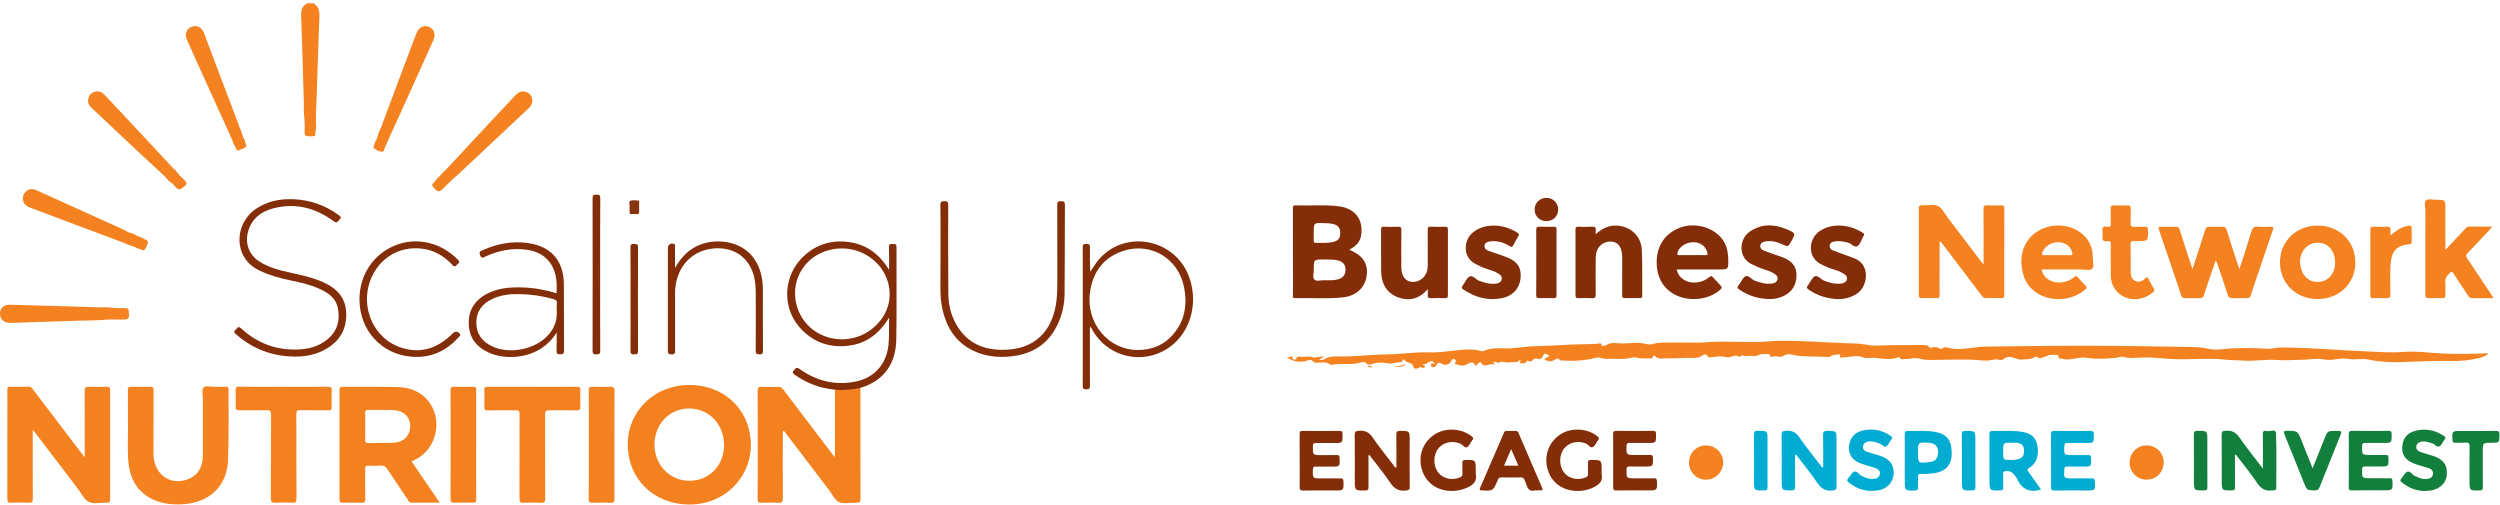 <svg width="332" height="67" viewBox="0 0 332 67" fill="none" xmlns="http://www.w3.org/2000/svg">
<g clip-path="url(#clip0)">
<path d="M330.488 46.911C330.134 47.27 329.784 47.397 329.421 47.493C328.148 47.825 326.854 47.979 325.541 47.934C324.741 47.907 323.942 47.947 323.147 47.947C320.294 47.956 317.427 48.384 314.597 47.761C313.656 47.552 312.73 47.838 311.821 47.661C310.776 47.456 309.786 47.956 308.727 47.743C307.682 47.529 306.601 47.788 305.538 47.788C304.466 47.788 303.389 47.893 302.326 47.806C300.822 47.688 299.332 48.011 297.833 47.884C297.088 47.82 296.329 47.861 295.584 47.77C293.031 47.461 290.469 47.865 287.916 47.647C287.116 47.579 286.317 47.511 285.517 47.479C284.727 47.447 283.927 47.516 283.132 47.534C282.719 47.543 282.31 47.488 281.901 47.393C281.592 47.32 281.279 47.497 280.956 47.525C279.648 47.647 278.307 47.711 277.049 47.516C275.904 47.338 274.855 48.002 273.755 47.615C273.651 47.579 273.501 47.711 273.419 47.543C273.342 47.379 273.378 47.115 273.11 47.12C272.751 47.124 272.383 47.065 272.034 47.193C271.725 47.302 271.425 47.429 271.111 47.511C270.939 47.556 270.73 47.666 270.575 47.429C270.462 47.256 270.307 47.361 270.194 47.434C269.662 47.784 269.049 47.675 268.472 47.747C268.158 47.788 267.859 47.638 267.554 47.543C267.104 47.402 266.55 47.261 266.105 47.666C265.905 47.847 265.651 47.82 265.451 47.77C265.174 47.697 264.919 47.725 264.66 47.784C263.638 48.011 262.616 47.77 261.598 47.756C260.072 47.734 258.536 47.766 257.015 47.797C256.301 47.811 255.529 47.816 254.925 47.638C254.198 47.429 253.607 47.725 252.962 47.675C252.717 47.656 252.353 47.865 252.254 47.411C252.254 47.406 252.154 47.406 252.113 47.429C251.09 47.87 250.055 47.615 249.014 47.525C248.469 47.479 247.901 47.647 247.365 47.443C246.457 47.093 245.566 47.475 244.671 47.456C244.576 47.456 244.203 47.656 244.394 47.215C244.449 47.093 244.217 47.061 244.108 47.075C243.785 47.12 243.422 47.115 243.168 47.279C242.986 47.397 242.827 47.438 242.663 47.42C241.287 47.284 239.906 47.416 238.52 47.211C238.034 47.138 237.434 46.829 236.835 47.27C236.439 47.561 235.799 47.161 235.281 47.388C235.208 47.42 235.067 47.347 235.045 47.215C235.031 47.129 235.036 47.02 234.908 47.025C234.468 47.043 233.963 46.943 233.6 47.124C233.237 47.302 232.95 47.316 232.591 47.256C232.383 47.22 232.16 47.284 231.946 47.293C231.642 47.311 231.292 47.025 231.042 47.42C230.42 46.925 229.798 47.625 229.189 47.429C228.516 47.215 227.862 47.393 227.204 47.447C227.035 47.461 226.867 47.502 226.776 47.316C226.617 46.988 226.299 47.043 226.127 47.175C225.504 47.652 224.787 47.529 224.105 47.525C223.237 47.516 222.379 47.625 221.516 47.584C220.916 47.556 220.248 47.82 219.739 47.252C219.653 47.156 219.499 47.256 219.476 47.456C219.453 47.647 219.321 47.579 219.249 47.584C218.558 47.602 217.868 47.643 217.186 47.465C216.955 47.402 216.727 47.502 216.5 47.547C215.887 47.67 215.237 47.693 214.638 47.647C213.888 47.593 213.116 47.77 212.384 47.475C212.216 47.406 212.066 47.493 211.912 47.529C210.508 47.87 209.091 47.984 207.651 47.879C207.423 47.861 207.223 47.966 207.028 47.688C206.887 47.484 206.601 47.688 206.406 47.811C206.056 48.029 205.756 48.047 205.343 47.856C204.988 47.693 205.106 47.679 205.306 47.552C205.443 47.465 205.579 47.384 205.788 47.256C205.42 47.12 205.138 46.652 204.879 47.343C204.834 47.461 204.543 47.865 204.143 47.62C204.03 47.552 203.739 47.62 203.635 47.729C203.412 47.966 203.226 48.129 202.912 47.893C202.88 47.87 202.74 47.92 202.726 47.961C202.553 48.456 202.14 48.125 201.876 48.257C201.763 48.084 202.049 47.988 201.854 47.788C201.463 48.266 200.904 48.034 200.4 48.12C199.909 48.202 199.378 47.847 198.914 48.252C198.742 47.966 198.515 48.025 198.269 48.138C198.287 48.234 198.401 48.197 198.419 48.238C198.501 48.397 198.287 48.416 198.274 48.407C197.765 48.17 197.088 48.988 196.657 48.134C196.579 47.979 196.352 48.211 196.22 48.334C196.08 48.461 195.98 48.784 195.775 48.32C195.675 48.088 195.207 48.106 194.98 48.275C194.462 48.661 193.953 48.57 193.417 48.375C193.263 48.32 193.099 48.32 193.299 48.079C193.422 47.929 193.286 47.72 193.095 47.675C192.945 47.638 192.836 47.679 192.754 47.902C192.568 48.416 191.891 48.584 191.437 48.288C191.15 48.102 190.919 48.138 190.782 48.461C190.701 48.657 190.56 48.729 190.374 48.766C190.115 48.811 190.015 48.561 190.024 48.447C190.046 48.084 190.378 48.411 190.524 48.266C190.369 47.988 190.11 47.875 189.76 48.07C189.506 48.211 189.32 48.461 188.947 48.325C188.956 48.579 189.342 48.529 189.229 48.725C189.133 48.884 188.929 48.888 188.743 48.775C188.684 48.738 188.552 48.757 188.484 48.802C188.075 49.052 187.775 49.088 187.616 48.511C187.543 48.252 187.207 48.243 186.985 48.129C186.857 48.066 186.726 48.034 186.617 47.92C186.358 47.643 186.353 47.647 186.185 48.011C186.171 48.043 186.153 48.097 186.149 48.097C185.54 48.007 184.999 48.397 184.34 48.257C183.682 48.116 182.95 48.102 182.264 48.32C181.974 48.411 181.715 48.538 181.438 48.234C181.269 48.043 180.988 48.047 180.729 48.129C179.457 48.525 178.126 48.216 176.84 48.443C176.79 48.452 176.713 48.456 176.681 48.429C176.122 47.961 175.464 48.179 174.846 48.17C174.691 48.166 174.496 48.143 174.446 48.075C174.092 47.593 173.724 47.865 173.31 47.961C172.465 48.161 171.661 47.947 170.898 47.493C171.161 47.434 171.429 47.379 171.725 47.316C171.507 47.729 171.534 47.747 172.233 47.747C172.088 47.666 172.034 47.584 172.084 47.566C172.256 47.511 172.37 47.306 172.57 47.347C173.133 47.475 173.71 47.252 174.269 47.429C174.759 47.584 175.232 47.297 175.772 47.356C175.618 47.588 175.373 47.606 175.177 47.738C175.468 47.856 175.691 47.825 175.968 47.656C176.477 47.352 177.099 47.306 177.662 47.329C179.788 47.406 181.892 47.084 184.009 47.07C185.971 47.056 187.911 46.724 189.869 46.797C191.11 46.843 192.313 46.624 193.535 46.515C194.589 46.42 195.662 46.297 196.706 46.629C196.82 46.665 196.911 46.656 197.02 46.611C197.842 46.256 198.701 46.202 199.582 46.256C200.981 46.343 202.353 46.011 203.753 45.979C206.229 45.92 208.695 45.706 211.171 45.697C211.498 45.697 211.826 45.647 212.148 45.656C212.334 45.661 212.621 45.397 212.702 45.87C212.73 46.011 213.175 45.924 213.352 45.811C213.834 45.497 214.374 45.529 214.874 45.583C215.887 45.688 216.886 45.461 217.899 45.556C218.408 45.606 218.931 45.843 219.44 45.693C220.289 45.438 221.152 45.506 222.011 45.488C223.592 45.452 225.191 45.57 226.745 45.443C229.42 45.224 232.087 45.57 234.763 45.343C236.707 45.179 238.679 45.292 240.642 45.361C242.114 45.411 243.585 45.529 245.057 45.574C245.98 45.602 246.916 45.593 247.856 45.779C248.896 45.988 250.005 45.843 251.086 45.843C252.467 45.838 253.848 45.82 255.229 45.815C255.588 45.815 255.961 45.797 256.229 46.115C256.315 46.22 256.433 46.206 256.528 46.17C256.937 46.015 257.305 46.12 257.669 46.311C257.75 46.352 257.85 46.383 257.919 46.302C258.155 46.02 258.464 46.115 258.727 46.188C260.049 46.543 261.353 46.233 262.661 46.102C262.825 46.084 262.984 46.043 263.143 46.038C267.809 45.988 272.479 45.906 277.144 45.911C281.719 45.915 286.299 46.002 290.873 46.079C291.723 46.093 292.572 46.138 293.413 46.338C294.14 46.511 294.898 46.388 295.639 46.324C297.433 46.17 299.237 46.197 301.022 46.315C301.658 46.356 302.204 46.152 302.799 46.152C306.669 46.138 310.522 46.52 314.383 46.67C315.96 46.729 317.532 46.874 319.117 46.738C320.989 46.579 322.847 46.902 324.719 46.961C326.499 47.02 328.276 47.011 330.052 46.925C330.161 46.906 330.27 46.911 330.488 46.911Z" fill="#F48220"/>
<path d="M11.248 60.736C11.248 60.385 11.248 60.19 11.248 59.995C11.248 57.303 11.262 54.617 11.239 51.925C11.235 51.462 11.376 51.343 11.821 51.361C12.62 51.398 13.42 51.384 14.22 51.366C14.519 51.361 14.624 51.443 14.624 51.757C14.615 56.626 14.615 61.499 14.624 66.368C14.624 66.691 14.506 66.791 14.21 66.75C14.174 66.745 14.138 66.75 14.101 66.75C13.32 66.741 12.425 66.968 11.794 66.654C11.162 66.345 10.794 65.5 10.322 64.882C8.45 62.427 6.578 59.972 4.707 57.517C4.625 57.408 4.534 57.303 4.348 57.08C4.348 57.403 4.348 57.59 4.348 57.781C4.348 60.581 4.339 63.377 4.357 66.177C4.361 66.609 4.279 66.791 3.798 66.764C3.039 66.723 2.271 66.727 1.508 66.764C1.072 66.786 0.968 66.641 0.972 66.218C0.986 62.054 0.981 57.894 0.981 53.73C0.981 53.057 0.99 52.384 0.977 51.712C0.972 51.462 1.04 51.357 1.313 51.361C2.149 51.375 2.985 51.38 3.821 51.357C4.139 51.348 4.261 51.552 4.411 51.752C6.565 54.585 8.718 57.417 10.876 60.254C10.958 60.376 11.053 60.485 11.248 60.736Z" fill="#F48220"/>
<path d="M114.265 51.511C114.265 56.398 114.256 61.29 114.279 66.177C114.279 66.668 114.147 66.795 113.674 66.768C112.916 66.723 112.043 66.973 111.421 66.673C110.821 66.386 110.472 65.568 110.022 64.977C108.15 62.522 106.283 60.067 104.407 57.612C104.298 57.471 104.225 57.299 104.039 57.212C103.898 57.431 103.957 57.671 103.957 57.899C103.952 60.663 103.943 63.422 103.962 66.186C103.966 66.632 103.857 66.791 103.394 66.768C102.653 66.727 101.904 66.732 101.159 66.768C100.736 66.786 100.604 66.673 100.609 66.232C100.632 63.777 100.618 61.327 100.618 58.872C100.618 56.562 100.627 54.257 100.609 51.948C100.604 51.516 100.686 51.334 101.163 51.366C101.867 51.411 102.58 51.393 103.289 51.371C103.612 51.361 103.812 51.457 104.012 51.721C106.178 54.589 108.359 57.449 110.535 60.308C110.617 60.417 110.708 60.522 110.876 60.726C110.876 57.658 110.876 54.707 110.876 51.752C110.935 51.643 111.044 51.598 111.149 51.611C112.062 51.716 112.952 51.53 113.852 51.43C113.997 51.416 114.147 51.393 114.265 51.511Z" fill="#F48120"/>
<path d="M16.991 56.458C16.991 54.912 17 53.366 16.982 51.821C16.977 51.462 17.082 51.352 17.441 51.361C18.276 51.384 19.112 51.389 19.948 51.361C20.316 51.348 20.398 51.48 20.393 51.825C20.38 54.607 20.384 57.39 20.384 60.172C20.384 60.481 20.398 60.785 20.457 61.095C20.911 63.404 23.015 64.522 25.168 63.55C26.499 62.949 26.926 61.781 26.935 60.422C26.953 57.912 26.935 55.403 26.944 52.894C26.944 52.407 26.735 51.78 27.035 51.471C27.335 51.157 27.967 51.389 28.448 51.371C28.957 51.352 29.466 51.38 29.975 51.361C30.256 51.352 30.356 51.448 30.352 51.734C30.329 54.862 30.406 57.99 30.284 61.113C30.152 64.563 27.808 66.759 24.259 66.964C22.96 67.036 21.674 66.923 20.471 66.4C18.136 65.386 17.168 63.431 17.023 61.031C16.927 59.508 17.004 57.976 17.004 56.449C17.004 56.458 17 56.458 16.991 56.458Z" fill="#F48220"/>
<path d="M70.693 51.371C72.656 51.371 74.618 51.38 76.581 51.361C76.949 51.357 77.094 51.448 77.076 51.843C77.044 52.553 77.044 53.262 77.076 53.971C77.094 54.376 76.981 54.507 76.563 54.498C75.382 54.471 74.2 54.512 73.019 54.48C72.542 54.467 72.379 54.571 72.383 55.094C72.41 58.785 72.388 62.477 72.406 66.168C72.41 66.636 72.311 66.805 71.815 66.773C71.057 66.727 70.289 66.732 69.526 66.773C69.085 66.795 68.985 66.641 68.99 66.223C69.003 62.549 68.999 58.876 68.999 55.203C68.999 54.494 68.999 54.494 68.304 54.494C67.141 54.494 65.978 54.48 64.815 54.503C64.451 54.507 64.297 54.43 64.315 54.03C64.347 53.285 64.342 52.539 64.315 51.793C64.301 51.448 64.424 51.371 64.746 51.371C66.736 51.38 68.717 51.371 70.693 51.371Z" fill="#F48120"/>
<path d="M37.675 51.371C39.619 51.371 41.559 51.389 43.504 51.357C43.972 51.348 44.081 51.493 44.058 51.934C44.022 52.639 44.031 53.353 44.053 54.057C44.062 54.394 43.958 54.494 43.626 54.489C42.391 54.471 41.155 54.503 39.924 54.471C39.469 54.457 39.347 54.58 39.351 55.039C39.37 58.744 39.351 62.454 39.374 66.159C39.379 66.627 39.283 66.795 38.783 66.764C38.061 66.714 37.33 66.723 36.607 66.759C36.13 66.782 35.967 66.673 35.971 66.15C35.999 62.481 35.971 58.808 36.003 55.139C36.008 54.557 35.831 54.453 35.308 54.471C34.145 54.507 32.982 54.462 31.824 54.494C31.378 54.507 31.274 54.357 31.292 53.939C31.324 53.23 31.319 52.521 31.292 51.812C31.279 51.457 31.387 51.352 31.746 51.352C33.718 51.38 35.694 51.371 37.675 51.371Z" fill="#F48120"/>
<path d="M63.238 59.072C63.238 61.472 63.229 63.872 63.247 66.268C63.252 66.636 63.17 66.777 62.77 66.764C61.971 66.732 61.171 66.727 60.372 66.764C59.935 66.782 59.826 66.645 59.831 66.218C59.849 63.109 59.84 60.004 59.84 56.894C59.84 55.203 59.849 53.512 59.831 51.825C59.826 51.475 59.917 51.352 60.281 51.361C61.117 51.389 61.953 51.389 62.788 51.361C63.147 51.352 63.243 51.462 63.243 51.816C63.229 54.239 63.238 56.658 63.238 59.072Z" fill="#F48120"/>
<path d="M78.194 59.085C78.194 56.685 78.203 54.289 78.185 51.889C78.18 51.498 78.262 51.343 78.689 51.361C79.452 51.398 80.215 51.402 80.974 51.361C81.46 51.334 81.615 51.466 81.61 51.98C81.587 56.394 81.596 60.813 81.596 65.227C81.596 65.554 81.574 65.882 81.601 66.209C81.637 66.623 81.515 66.791 81.065 66.768C80.288 66.732 79.502 66.736 78.725 66.768C78.298 66.786 78.171 66.664 78.175 66.227C78.203 63.845 78.194 61.463 78.194 59.085Z" fill="#F48220"/>
<path d="M39.206 47.356C36.094 47.338 33.527 46.311 31.315 44.365C31.101 44.179 30.988 44.029 31.269 43.819C31.487 43.656 31.578 43.201 32.014 43.601C34.063 45.492 36.485 46.461 39.283 46.42C40.741 46.402 42.132 46.102 43.322 45.192C44.735 44.111 45.203 42.66 44.876 40.946C44.685 39.933 44.04 39.233 43.167 38.737C41.714 37.905 40.101 37.555 38.484 37.214C37.08 36.919 35.708 36.537 34.408 35.905C30.906 34.205 31.138 29.749 33.868 27.822C35.403 26.74 37.116 26.381 38.965 26.458C41.169 26.549 43.154 27.235 44.935 28.536C45.153 28.695 45.439 28.826 45.098 29.14C44.876 29.349 44.807 29.74 44.317 29.381C41.968 27.649 39.347 26.926 36.467 27.622C34.672 28.054 33.309 29.077 32.882 31.009C32.564 32.45 33.127 33.845 34.349 34.664C35.626 35.518 37.089 35.882 38.561 36.209C40.083 36.55 41.605 36.864 43.036 37.528C44.807 38.346 45.948 39.619 45.984 41.656C46.025 43.751 45.094 45.32 43.285 46.356C41.982 47.111 40.541 47.356 39.206 47.356Z" fill="#832E09"/>
<path d="M124.9 33.373C124.9 31.318 124.914 29.263 124.886 27.213C124.882 26.772 125.041 26.731 125.413 26.717C125.822 26.703 125.922 26.822 125.922 27.231C125.913 31.177 125.904 35.118 125.94 39.064C125.954 40.455 126.281 41.806 126.963 43.033C128.448 45.697 130.87 46.602 133.75 46.438C138.02 46.197 139.942 43.347 140.319 39.764C140.405 38.932 140.414 38.096 140.414 37.26C140.41 33.914 140.419 30.572 140.401 27.226C140.396 26.813 140.51 26.717 140.91 26.717C141.305 26.717 141.423 26.803 141.418 27.222C141.396 31.15 141.414 35.073 141.377 39.001C141.368 40.296 141.109 41.565 140.596 42.765C139.369 45.642 137.116 47.084 134.063 47.347C132.564 47.475 131.083 47.343 129.679 46.765C127.126 45.72 125.754 43.715 125.164 41.096C124.964 40.205 124.891 39.305 124.886 38.392C124.896 36.718 124.896 35.046 124.9 33.373Z" fill="#832E09"/>
<path d="M244.085 39.724C242.677 39.673 241.382 39.278 240.21 38.478C239.947 38.301 239.874 38.164 240.096 37.887C240.414 37.491 240.605 36.887 241.005 36.696C241.405 36.505 241.8 37.1 242.245 37.273C242.981 37.56 243.722 37.76 244.521 37.655C244.889 37.605 245.198 37.446 245.275 37.059C245.344 36.7 245.076 36.505 244.812 36.332C244.321 36.009 243.754 35.868 243.204 35.682C242.74 35.528 242.3 35.323 241.859 35.105C239.937 34.164 240.151 31.636 241.727 30.64C242.981 29.854 244.321 29.808 245.707 30.159C246.288 30.309 246.815 30.595 247.338 30.886C247.601 31.031 247.615 31.177 247.451 31.39C247.442 31.404 247.433 31.422 247.424 31.436C247.188 31.863 247.047 32.441 246.684 32.677C246.27 32.95 245.88 32.341 245.43 32.227C244.826 32.072 244.231 31.954 243.608 32.068C243.304 32.123 243.04 32.245 242.99 32.586C242.936 32.927 243.14 33.145 243.426 33.259C244.017 33.491 244.617 33.695 245.207 33.914C245.548 34.036 245.884 34.164 246.225 34.291C248.492 35.15 248.019 38.096 246.607 38.996C245.825 39.501 244.998 39.733 244.085 39.724Z" fill="#832E09"/>
<path d="M238.388 60.417C238.388 61.795 238.37 63.172 238.397 64.545C238.406 64.991 238.297 65.141 237.829 65.127C236.617 65.1 236.612 65.123 236.612 63.9C236.612 61.845 236.626 59.79 236.603 57.735C236.598 57.317 236.739 57.253 237.125 57.212C237.957 57.117 238.488 57.399 238.97 58.099C239.833 59.353 240.801 60.54 241.732 61.749C241.827 61.872 241.873 62.045 242.114 62.095C242.114 60.667 242.136 59.258 242.1 57.849C242.086 57.344 242.236 57.203 242.731 57.217C243.881 57.249 243.885 57.226 243.885 58.349C243.885 60.44 243.876 62.531 243.894 64.622C243.899 64.991 243.803 65.082 243.422 65.132C242.468 65.254 241.864 64.913 241.323 64.104C240.455 62.809 239.456 61.608 238.511 60.367C238.47 60.39 238.429 60.404 238.388 60.417Z" fill="#01ACD3"/>
<path d="M89.642 35.578C90.455 34.15 91.509 33.041 93.049 32.463C95.353 31.6 98.946 31.991 100.5 34.923C101.09 36.037 101.313 37.241 101.313 38.496C101.313 41.187 101.304 43.879 101.322 46.57C101.322 46.943 101.245 47.07 100.85 47.061C100.482 47.052 100.354 46.974 100.359 46.579C100.377 44.051 100.373 41.524 100.363 38.996C100.363 38.178 100.313 37.364 100.091 36.569C99.305 33.795 97.006 32.727 94.594 33.014C91.6 33.373 89.66 35.759 89.647 38.937C89.638 41.465 89.638 43.992 89.651 46.52C89.651 46.874 89.638 47.07 89.174 47.066C88.724 47.061 88.688 46.884 88.688 46.515C88.697 41.987 88.692 37.46 88.692 32.936C88.692 32.477 89.156 32.195 89.542 32.418C89.706 32.513 89.633 32.677 89.638 32.813C89.647 33.732 89.642 34.655 89.642 35.578Z" fill="#832E09"/>
<path d="M296.802 60.417C296.802 61.831 296.793 63.245 296.811 64.663C296.816 65.009 296.734 65.127 296.366 65.127C295.044 65.127 295.044 65.141 295.044 63.804C295.044 61.767 295.053 59.731 295.035 57.694C295.03 57.308 295.153 57.249 295.516 57.208C296.361 57.117 296.911 57.39 297.406 58.108C298.351 59.476 299.405 60.772 300.514 62.231C300.514 61.836 300.514 61.595 300.514 61.354C300.514 60.117 300.536 58.881 300.5 57.644C300.486 57.158 300.786 57.162 301.05 57.244C301.463 57.371 302.231 56.83 302.258 57.608C302.34 59.985 302.285 62.368 302.29 64.75C302.29 65.036 302.19 65.15 301.908 65.118C301.872 65.113 301.836 65.113 301.799 65.118C300.877 65.286 300.277 64.918 299.75 64.136C298.873 62.831 297.865 61.617 296.911 60.363C296.875 60.381 296.838 60.399 296.802 60.417Z" fill="#127F3C"/>
<path d="M47.738 39.733C47.738 36.519 49.582 33.75 52.499 32.577C55.352 31.431 58.6 32.204 60.831 34.514C61.167 34.859 60.858 34.955 60.708 35.132C60.526 35.346 60.39 35.518 60.09 35.196C59.05 34.086 57.805 33.286 56.274 33.054C52.808 32.523 49.787 34.586 48.932 38.032C48.106 41.378 49.864 44.92 53.008 46.074C55.77 47.093 58.127 46.288 60.14 44.256C60.458 43.938 60.894 44.006 61.099 44.41C61.189 44.583 61.039 44.638 60.967 44.72C59.286 46.62 57.192 47.584 54.648 47.37C50.627 47.052 47.738 43.829 47.738 39.733Z" fill="#832E09"/>
<path d="M272.379 61.204C272.379 60.04 272.388 58.876 272.374 57.717C272.37 57.394 272.415 57.221 272.81 57.226C274.428 57.249 276.04 57.244 277.658 57.23C277.971 57.226 278.048 57.34 278.058 57.64C278.085 58.831 278.098 58.831 276.926 58.831C276.127 58.831 275.327 58.84 274.528 58.826C274.241 58.822 274.16 58.926 274.146 59.203C274.078 60.435 274.073 60.435 275.305 60.435C275.977 60.435 276.649 60.445 277.322 60.431C277.603 60.426 277.69 60.522 277.699 60.804C277.74 61.963 277.753 61.963 276.586 61.963C275.895 61.963 275.205 61.972 274.514 61.958C274.269 61.954 274.169 62.017 274.151 62.29C274.06 63.527 274.051 63.527 275.3 63.527C276.136 63.527 276.972 63.536 277.808 63.522C278.076 63.518 278.185 63.59 278.203 63.886C278.276 65.132 278.285 65.132 277.058 65.132C275.659 65.132 274.26 65.118 272.865 65.141C272.479 65.145 272.374 65.027 272.383 64.65C272.392 63.49 272.379 62.349 272.379 61.204Z" fill="#01ACD3"/>
<path d="M214.229 61.154C214.229 60.008 214.242 58.862 214.22 57.717C214.211 57.353 214.283 57.212 214.688 57.217C216.287 57.24 217.886 57.24 219.485 57.217C219.862 57.212 219.926 57.344 219.926 57.681C219.921 58.822 219.935 58.822 218.813 58.822C218.013 58.822 217.213 58.831 216.414 58.817C216.119 58.812 216.01 58.885 216 59.208C215.973 60.422 215.96 60.422 217.163 60.422C217.818 60.422 218.472 60.431 219.126 60.417C219.399 60.408 219.499 60.476 219.508 60.776C219.544 61.954 219.553 61.954 218.363 61.954C217.709 61.954 217.054 61.968 216.4 61.949C216.087 61.94 216.01 62.045 216.005 62.354C215.987 63.522 215.973 63.522 217.159 63.522C217.995 63.522 218.831 63.536 219.667 63.518C219.953 63.513 220.03 63.604 220.039 63.886C220.075 65.123 220.089 65.123 218.853 65.123C217.454 65.123 216.055 65.113 214.656 65.132C214.32 65.136 214.22 65.041 214.229 64.704C214.242 63.518 214.229 62.336 214.229 61.154Z" fill="#832E09"/>
<path d="M172.597 61.167C172.597 59.985 172.606 58.803 172.592 57.626C172.588 57.326 172.665 57.221 172.983 57.226C174.618 57.24 176.249 57.244 177.885 57.226C178.248 57.221 178.294 57.362 178.294 57.671C178.298 58.835 178.312 58.835 177.144 58.835C176.363 58.835 175.582 58.844 174.8 58.831C174.491 58.826 174.35 58.876 174.35 59.24C174.337 60.44 174.319 60.44 175.532 60.44C176.204 60.44 176.876 60.449 177.549 60.435C177.808 60.431 177.88 60.517 177.894 60.776C177.953 61.968 177.962 61.968 176.758 61.968C176.086 61.968 175.413 61.977 174.741 61.963C174.473 61.958 174.364 62.022 174.355 62.322C174.31 63.531 174.3 63.531 175.518 63.531C176.354 63.531 177.19 63.54 178.026 63.527C178.303 63.522 178.394 63.599 178.407 63.891C178.457 65.136 178.466 65.136 177.222 65.136C175.84 65.136 174.459 65.123 173.083 65.145C172.71 65.15 172.583 65.068 172.592 64.672C172.615 63.49 172.597 62.331 172.597 61.167Z" fill="#832E09"/>
<path d="M311.921 61.154C311.921 60.008 311.935 58.862 311.912 57.717C311.907 57.353 311.975 57.212 312.38 57.217C313.979 57.24 315.578 57.24 317.173 57.217C317.55 57.212 317.613 57.344 317.613 57.681C317.609 58.822 317.622 58.822 316.5 58.822C315.701 58.822 314.901 58.831 314.102 58.817C313.802 58.812 313.697 58.89 313.688 59.208C313.656 60.422 313.647 60.422 314.851 60.422C315.487 60.422 316.123 60.44 316.759 60.417C317.082 60.404 317.195 60.481 317.195 60.831C317.195 61.949 317.213 61.949 316.1 61.949C315.428 61.949 314.756 61.963 314.083 61.945C313.765 61.936 313.693 62.045 313.688 62.349C313.67 63.513 313.656 63.513 314.842 63.513C315.678 63.513 316.514 63.527 317.35 63.509C317.64 63.504 317.709 63.595 317.718 63.877C317.759 65.113 317.768 65.113 316.532 65.113C315.133 65.113 313.734 65.104 312.334 65.123C311.998 65.127 311.903 65.027 311.907 64.695C311.935 63.518 311.921 62.336 311.921 61.154Z" fill="#127F3C"/>
<path d="M248.574 65.195C247.415 65.204 246.416 64.791 245.521 64.077C245.294 63.9 245.216 63.763 245.443 63.522C245.716 63.231 245.898 62.777 246.225 62.636C246.602 62.477 246.843 63.013 247.193 63.177C247.67 63.404 248.137 63.631 248.687 63.613C249.141 63.599 249.546 63.468 249.641 62.977C249.737 62.481 249.364 62.258 248.969 62.127C248.319 61.904 247.638 61.758 247.002 61.504C245.748 60.999 245.253 59.904 245.684 58.626C246.039 57.576 246.92 57.194 247.919 57.076C249.014 56.949 250.041 57.212 250.981 57.808C251.249 57.976 251.404 58.117 251.131 58.426C250.895 58.699 250.763 59.126 250.477 59.276C250.182 59.431 249.909 58.999 249.591 58.89C249.091 58.717 248.601 58.54 248.06 58.649C247.706 58.722 247.451 58.922 247.411 59.285C247.365 59.672 247.615 59.895 247.951 60.004C248.537 60.194 249.132 60.345 249.714 60.545C250.913 60.954 251.436 61.608 251.477 62.686C251.522 63.95 250.645 64.954 249.337 65.132C249.078 65.172 248.823 65.177 248.574 65.195Z" fill="#00ABD3"/>
<path d="M322.047 65.204C320.866 65.213 319.857 64.777 318.949 64.05C318.735 63.881 318.699 63.754 318.899 63.54C319.172 63.249 319.353 62.799 319.676 62.649C320.057 62.477 320.298 62.999 320.63 63.168C321.175 63.44 321.711 63.686 322.338 63.604C322.724 63.554 323.042 63.386 323.097 62.954C323.147 62.545 322.91 62.299 322.551 62.181C321.884 61.958 321.193 61.795 320.534 61.54C319.244 61.036 318.767 60.035 319.126 58.708C319.349 57.885 319.957 57.435 320.721 57.221C322.093 56.84 323.374 57.117 324.555 57.894C324.755 58.026 324.841 58.126 324.655 58.353C324.414 58.644 324.278 59.081 323.978 59.258C323.628 59.467 323.356 58.972 323.006 58.876C322.483 58.731 321.975 58.517 321.42 58.69C321.116 58.785 320.916 58.972 320.884 59.299C320.848 59.64 321.039 59.858 321.325 59.972C321.675 60.113 322.043 60.213 322.406 60.331C322.733 60.435 323.069 60.513 323.387 60.64C324.637 61.149 325.082 61.917 324.914 63.245C324.796 64.191 323.919 64.982 322.801 65.141C322.556 65.172 322.302 65.182 322.047 65.204Z" fill="#127F3C"/>
<path d="M307.114 62.19C307.669 60.808 308.177 59.535 308.686 58.262C309.1 57.226 309.1 57.226 310.208 57.226C311.039 57.226 311.044 57.226 310.726 58.012C309.836 60.226 308.936 62.44 308.055 64.663C307.923 64.995 307.778 65.136 307.396 65.127C306.365 65.1 306.365 65.123 305.983 64.168C305.12 62.017 304.266 59.863 303.389 57.721C303.23 57.331 303.235 57.208 303.712 57.212C305.12 57.226 305.12 57.208 305.647 58.522C306.11 59.703 306.587 60.881 307.114 62.19Z" fill="#127F3C"/>
<path d="M79.702 36.405C79.702 39.787 79.693 43.165 79.711 46.547C79.711 46.952 79.616 47.065 79.207 47.061C78.812 47.056 78.689 46.974 78.694 46.556C78.707 39.814 78.712 33.073 78.694 26.326C78.694 25.863 78.88 25.863 79.23 25.849C79.602 25.835 79.716 25.926 79.716 26.322C79.693 29.681 79.702 33.041 79.702 36.405Z" fill="#822E09"/>
<path d="M329.711 62.027C329.711 62.936 329.702 63.845 329.716 64.754C329.72 65.036 329.634 65.118 329.348 65.127C327.949 65.172 327.949 65.182 327.949 63.772C327.949 62.263 327.939 60.754 327.958 59.244C327.962 58.894 327.876 58.763 327.508 58.785C327.017 58.817 326.527 58.781 326.036 58.799C325.772 58.808 325.704 58.708 325.691 58.453C325.623 57.235 325.613 57.235 326.804 57.235C328.348 57.235 329.893 57.249 331.438 57.226C331.815 57.221 331.928 57.321 331.924 57.708C331.91 58.799 331.928 58.799 330.852 58.799C329.711 58.799 329.711 58.799 329.711 59.963C329.711 60.645 329.711 61.336 329.711 62.027Z" fill="#127F3C"/>
<path d="M226.558 63.7C225.291 63.695 224.287 62.677 224.296 61.404C224.305 60.135 225.323 59.135 226.599 59.149C227.835 59.163 228.834 60.172 228.843 61.413C228.843 62.672 227.812 63.704 226.558 63.7Z" fill="#F48220"/>
<path d="M282.81 61.417C282.814 60.145 283.823 59.14 285.095 59.149C286.367 59.158 287.357 60.176 287.339 61.458C287.321 62.713 286.335 63.69 285.081 63.7C283.818 63.709 282.81 62.695 282.81 61.417Z" fill="#F48220"/>
<path d="M234.727 61.19C234.727 62.354 234.717 63.518 234.731 64.677C234.736 64.991 234.672 65.123 234.318 65.127C232.932 65.154 232.937 65.168 232.937 63.791C232.937 61.79 232.95 59.794 232.928 57.794C232.923 57.362 233.009 57.19 233.486 57.199C234.727 57.226 234.727 57.203 234.727 58.458C234.727 59.376 234.727 60.281 234.727 61.19Z" fill="#03ACD4"/>
<path d="M293.136 61.154C293.136 62.336 293.127 63.518 293.14 64.695C293.145 65.027 293.045 65.123 292.709 65.127C291.35 65.141 291.35 65.154 291.35 63.781C291.35 61.763 291.364 59.749 291.341 57.73C291.337 57.317 291.45 57.212 291.855 57.212C293.136 57.221 293.136 57.208 293.136 58.481C293.136 59.372 293.136 60.263 293.136 61.154Z" fill="#147F3D"/>
<path d="M83.736 39.719C83.736 37.432 83.745 35.146 83.727 32.859C83.722 32.459 83.854 32.382 84.218 32.395C84.54 32.409 84.731 32.395 84.731 32.836C84.713 37.428 84.713 42.024 84.731 46.615C84.731 47.065 84.531 47.038 84.213 47.056C83.841 47.075 83.727 46.974 83.727 46.584C83.745 44.292 83.736 42.006 83.736 39.719Z" fill="#822E09"/>
<path d="M83.609 27.467C83.609 27.449 83.604 27.431 83.609 27.413C83.654 27.154 83.459 26.767 83.709 26.663C84.004 26.54 84.386 26.622 84.727 26.631C84.913 26.635 84.881 26.799 84.881 26.917C84.885 27.19 84.885 27.458 84.881 27.731C84.872 28.513 84.972 28.431 84.186 28.422C83.486 28.417 83.623 28.563 83.609 27.467Z" fill="#86330F"/>
<path d="M42.422 2.087C42.45 1.368 42.254 0.823 41.65 0.436C41.359 0.436 41.069 0.436 40.778 0.436C40.178 0.795 39.96 1.309 39.987 2.018C40.133 5.964 40.242 9.906 40.36 13.852C40.292 14.761 40.437 15.661 40.469 16.566C40.464 16.925 40.469 17.289 40.455 17.648C40.446 17.884 40.541 18.057 40.769 18.075C41.091 18.102 41.437 18.143 41.732 18.057C41.995 17.98 41.818 17.634 41.895 17.425C42.023 17.075 41.977 16.711 41.959 16.352C41.963 15.988 41.963 15.629 41.968 15.266C42.118 10.879 42.254 6.478 42.422 2.087Z" fill="#F48220"/>
<path d="M70.63 12.988C70.493 12.506 70.13 12.233 69.644 12.156C69.103 12.07 68.717 12.356 68.367 12.733C67.095 14.102 65.81 15.466 64.533 16.829C62.748 18.739 60.967 20.653 59.186 22.567C58.845 22.812 58.604 23.153 58.336 23.462C57.959 23.699 57.782 24.121 57.455 24.403C57.332 24.512 57.396 24.617 57.478 24.73C58.096 25.594 58.282 25.617 59.031 24.881C59.136 24.78 59.227 24.667 59.322 24.562C59.636 24.262 59.954 23.958 60.267 23.658C60.472 23.48 60.681 23.312 60.88 23.13C62.761 21.366 64.642 19.603 66.523 17.834C67.754 16.679 68.981 15.516 70.216 14.366C70.63 13.979 70.784 13.52 70.63 12.988Z" fill="#F48220"/>
<path d="M57.537 5.382C57.887 4.605 57.691 3.919 57.051 3.605C56.347 3.259 55.624 3.573 55.311 4.387C54.547 6.383 53.793 8.387 53.044 10.388C52.217 12.592 51.395 14.802 50.572 17.007C50.309 17.452 50.2 17.957 50.041 18.443C49.846 18.712 49.777 19.03 49.664 19.33C49.614 19.466 49.564 19.63 49.709 19.725C50.027 19.934 50.373 20.153 50.75 20.148C51.045 20.143 51.009 19.757 51.127 19.548C51.254 19.33 51.34 19.089 51.44 18.861C51.617 18.462 51.799 18.066 51.976 17.666C52.694 16.084 53.416 14.502 54.134 12.92C55.274 10.406 56.406 7.892 57.537 5.382Z" fill="#F48220"/>
<path d="M16.287 40.915C16.055 40.91 15.819 40.919 15.587 40.919C14.896 40.896 14.215 40.746 13.52 40.824C12.052 40.778 10.581 40.728 9.113 40.687C6.501 40.61 3.889 40.533 1.276 40.469C0.504 40.446 0.004 40.933 -9.10762e-05 41.637C-0.005 42.378 0.491 42.865 1.281 42.879C1.445 42.883 1.608 42.874 1.772 42.869C4.62 42.779 7.469 42.697 10.312 42.592C11.634 42.547 12.961 42.578 14.283 42.438C14.715 42.433 15.146 42.428 15.582 42.428C15.905 42.433 16.227 42.447 16.55 42.433C16.945 42.419 17.15 42.26 17.131 41.797C17.095 40.933 17.127 40.928 16.287 40.915Z" fill="#F48220"/>
<path d="M32.278 18.221C32.128 17.734 31.996 17.239 31.742 16.788C31.728 16.716 31.719 16.643 31.696 16.575C30.161 12.511 28.625 8.442 27.085 4.378C26.79 3.605 26.131 3.291 25.45 3.559C24.746 3.837 24.496 4.537 24.841 5.319C25.286 6.333 25.741 7.337 26.195 8.342C27.571 11.379 28.948 14.411 30.324 17.443C30.502 17.843 30.683 18.243 30.86 18.648C30.951 19.08 31.219 19.43 31.392 19.825C31.46 19.984 31.555 20.044 31.728 19.962C31.974 19.843 32.223 19.748 32.473 19.639C32.646 19.566 32.759 19.416 32.687 19.253C32.537 18.921 32.55 18.512 32.278 18.221Z" fill="#F48220"/>
<path d="M23.91 23.344C23.569 23.053 23.405 22.603 23.01 22.358C21.738 20.989 20.466 19.621 19.194 18.257C17.495 16.439 15.791 14.629 14.097 12.811C13.743 12.433 13.375 12.07 12.802 12.143C12.321 12.202 11.953 12.456 11.78 12.929C11.585 13.465 11.726 13.92 12.139 14.306C14.029 16.084 15.919 17.861 17.813 19.639C19.176 20.916 20.548 22.185 21.911 23.458C22.211 23.79 22.474 24.158 22.892 24.358C23.728 25.326 23.728 25.326 24.387 24.831C24.873 24.462 24.882 24.317 24.45 23.867C24.278 23.689 24.091 23.521 23.91 23.344Z" fill="#F48220"/>
<path d="M18.858 31.581C18.744 31.527 18.626 31.486 18.513 31.441C18.026 31.304 17.645 30.904 17.113 30.886C16.832 30.731 16.555 30.563 16.264 30.431C14.233 29.509 12.202 28.59 10.167 27.672C8.382 26.867 6.601 26.062 4.816 25.253C4.302 25.021 3.821 25.067 3.412 25.467C3.035 25.831 2.953 26.281 3.112 26.772C3.262 27.231 3.639 27.436 4.061 27.595C6.015 28.326 7.964 29.067 9.913 29.799C12.134 30.631 14.356 31.459 16.577 32.291C17.009 32.572 17.531 32.632 17.99 32.836C18.249 33.041 18.585 33.063 18.872 33.191C19.117 33.3 19.226 33.2 19.33 32.991C19.817 32.05 19.821 32.05 18.858 31.581Z" fill="#F48220"/>
<path d="M186.775 48.229C186.339 48.838 185.703 48.725 185.099 48.72C185.662 48.588 186.271 48.611 186.775 48.229Z" fill="#F48220"/>
<path d="M181.601 48.579C181.942 48.52 182.128 48.607 182.283 48.793C182.078 48.757 181.846 48.825 181.601 48.579Z" fill="#F48220"/>
<path d="M99.441 56.935C98.523 53.425 95.407 51.125 91.577 51.125C86.094 51.125 82.319 55.853 83.618 61.095C84.49 64.604 87.575 66.936 91.418 67C96.924 67.086 100.818 62.204 99.441 56.935ZM91.573 63.845C88.947 63.845 86.934 61.772 86.916 59.044C86.898 56.353 88.92 54.244 91.509 54.244C94.153 54.244 96.152 56.349 96.152 59.117C96.148 61.818 94.185 63.845 91.573 63.845Z" fill="#F48120"/>
<path d="M54.652 61.267C54.816 61.195 54.929 61.14 55.043 61.09C58.05 59.703 58.927 55.544 56.719 53.066C55.688 51.912 54.311 51.443 52.821 51.407C50.386 51.343 47.951 51.384 45.516 51.371C45.18 51.366 45.084 51.475 45.084 51.802C45.094 56.639 45.094 61.477 45.084 66.314C45.084 66.691 45.216 66.773 45.557 66.764C46.356 66.745 47.156 66.736 47.956 66.768C48.374 66.782 48.519 66.682 48.51 66.232C48.478 64.904 48.505 63.577 48.492 62.249C48.487 61.949 48.569 61.831 48.887 61.84C49.45 61.863 50.014 61.881 50.577 61.836C51.004 61.804 51.231 61.977 51.454 62.313C52.349 63.681 53.262 65.036 54.175 66.391C54.279 66.55 54.348 66.754 54.607 66.754C55.833 66.75 57.06 66.754 58.395 66.754C57.11 64.872 55.888 63.081 54.652 61.267ZM54.425 57.085C54.248 58.053 53.444 58.744 52.321 58.794C51.163 58.844 50 58.812 48.842 58.831C48.578 58.835 48.496 58.74 48.501 58.485C48.514 57.849 48.505 57.217 48.505 56.58C48.505 55.98 48.514 55.385 48.501 54.785C48.496 54.526 48.587 54.439 48.842 54.444C49.964 54.457 51.09 54.412 52.212 54.462C53.816 54.535 54.693 55.612 54.425 57.085Z" fill="#F48120"/>
<path d="M119.058 32.795C119.058 32.345 118.822 32.409 118.549 32.4C118.263 32.395 118.036 32.363 118.054 32.8C118.09 33.755 118.067 34.714 118.067 35.828C116.8 33.773 115.133 32.509 112.861 32.163C110.599 31.818 108.564 32.377 106.851 33.904C104.03 36.423 103.748 40.724 106.206 43.492C107.859 45.361 109.963 46.165 112.439 45.938C114.919 45.711 116.727 44.392 118.077 42.165C118.036 43.52 118.117 44.702 117.981 45.879C117.709 48.266 116.214 50.066 113.888 50.611C111.071 51.271 108.486 50.639 106.156 48.984C105.706 48.666 105.642 48.961 105.429 49.188C105.129 49.507 105.343 49.629 105.583 49.798C107.178 50.911 108.941 51.571 110.876 51.748C112.021 51.871 113.147 51.73 114.265 51.507C117.609 50.511 118.976 48.034 119.026 45.115C119.099 41.01 119.035 36.905 119.058 32.795ZM118.095 39.824C117.777 42.292 115.573 44.533 112.938 44.956C112.543 45.02 112.152 45.083 111.812 45.061C108.536 45.056 105.924 42.701 105.611 39.533C105.306 36.45 107.378 33.695 110.558 33.109C114.819 32.322 118.622 35.732 118.095 39.824Z" fill="#832E09"/>
<path d="M179.23 33.195C179.234 33.104 179.307 33.086 179.37 33.054C180.147 32.636 180.674 32.036 180.783 31.122C181.033 29.104 179.916 27.672 177.817 27.399C175.886 27.149 173.937 27.335 171.997 27.276C171.684 27.267 171.702 27.44 171.702 27.649C171.706 28.795 171.702 29.936 171.702 31.081C171.702 33.75 171.697 36.423 171.706 39.092C171.706 39.292 171.566 39.601 171.988 39.592C174.128 39.542 176.272 39.724 178.407 39.483C180.188 39.282 181.36 38.096 181.515 36.446C181.66 34.932 180.906 33.864 179.23 33.195ZM174.469 30.836C174.469 29.608 174.469 29.599 175.677 29.627C176.181 29.636 176.695 29.64 177.185 29.79C177.739 29.959 177.976 30.299 177.985 30.936C177.994 31.568 177.762 31.918 177.203 32.086C176.39 32.332 175.55 32.227 174.718 32.25C174.487 32.254 174.459 32.118 174.464 31.931C174.473 31.604 174.464 31.277 174.464 30.95C174.469 30.909 174.469 30.872 174.469 30.836ZM177.744 37.078C177.144 37.255 176.526 37.223 175.809 37.223C175.445 37.173 174.85 37.432 174.55 37.123C174.278 36.846 174.478 36.259 174.473 35.809C174.464 34.459 174.469 34.459 175.809 34.459C176.445 34.459 177.081 34.432 177.703 34.591C178.353 34.759 178.657 35.132 178.684 35.787C178.703 36.441 178.38 36.891 177.744 37.078Z" fill="#832E09"/>
<path d="M228.457 31.445C227.117 30.031 224.864 29.545 223.033 30.263C221.107 31.022 220.035 32.609 220.007 34.741C219.98 36.891 220.957 38.501 222.756 39.287C224.623 40.101 227.122 39.724 228.48 38.437C228.666 38.264 228.698 38.141 228.521 37.95C228.157 37.569 227.798 37.187 227.449 36.791C227.285 36.605 227.167 36.637 227.003 36.787C226.558 37.187 226.027 37.396 225.441 37.491C224.11 37.7 222.897 36.969 222.669 35.787C224.505 35.787 226.336 35.787 228.166 35.787C229.548 35.787 229.548 35.787 229.511 34.395C229.479 33.295 229.243 32.273 228.457 31.445ZM226.404 33.886C225.859 33.859 225.313 33.882 224.768 33.882C224.205 33.882 223.642 33.873 223.078 33.886C222.783 33.895 222.683 33.809 222.778 33.509C223.01 32.773 223.914 32.172 224.836 32.168C225.777 32.163 226.445 32.632 226.713 33.441C226.817 33.768 226.79 33.904 226.404 33.886Z" fill="#832E09"/>
<path d="M191.868 30.109C191.25 30.127 190.632 30.136 190.019 30.104C189.678 30.09 189.592 30.19 189.597 30.527C189.615 32.072 189.601 33.614 189.606 35.159C189.606 35.546 189.565 35.919 189.406 36.278C189.056 37.078 188.22 37.546 187.375 37.414C186.648 37.3 186.198 36.723 186.112 35.796C186.089 35.559 186.094 35.323 186.094 35.087C186.094 33.577 186.08 32.072 186.103 30.563C186.108 30.209 186.012 30.09 185.653 30.109C185.035 30.136 184.418 30.131 183.804 30.109C183.5 30.099 183.4 30.186 183.404 30.5C183.418 32.354 183.391 34.205 183.418 36.059C183.441 37.755 184.245 38.955 185.64 39.478C187.134 40.042 188.438 39.714 189.61 38.41C189.61 38.701 189.628 38.905 189.606 39.105C189.56 39.469 189.665 39.623 190.069 39.601C190.664 39.564 191.268 39.578 191.863 39.596C192.154 39.605 192.286 39.537 192.281 39.21C192.272 36.305 192.268 33.395 192.281 30.49C192.281 30.154 192.154 30.099 191.868 30.109Z" fill="#832E09"/>
<path d="M218.036 33.186C217.949 31.363 216.541 30.063 214.742 29.959C213.67 29.895 212.77 30.327 211.903 31.109C211.903 30.868 211.889 30.759 211.907 30.659C211.989 30.195 211.794 30.072 211.348 30.104C210.771 30.145 210.185 30.127 209.604 30.109C209.331 30.099 209.227 30.159 209.227 30.463C209.24 33.391 209.236 36.314 209.227 39.242C209.227 39.551 209.345 39.601 209.613 39.596C210.213 39.583 210.812 39.56 211.412 39.601C211.844 39.628 211.921 39.455 211.912 39.069C211.894 37.596 211.898 36.123 211.907 34.655C211.907 34.327 211.912 34 211.966 33.677C212.125 32.723 212.92 32.072 213.879 32.082C214.76 32.091 215.237 32.582 215.396 33.668C215.423 33.864 215.428 34.064 215.428 34.264C215.433 35.9 215.437 37.537 215.423 39.169C215.419 39.501 215.51 39.61 215.85 39.596C216.487 39.569 217.123 39.583 217.759 39.592C217.981 39.596 218.09 39.542 218.086 39.292C218.067 37.255 218.131 35.218 218.036 33.186Z" fill="#832E09"/>
<path d="M236.735 34.168C236.398 34.036 236.049 33.936 235.708 33.814C235.231 33.645 234.754 33.477 234.281 33.295C233.982 33.177 233.723 32.982 233.773 32.613C233.823 32.213 234.145 32.113 234.481 32.059C235.245 31.941 235.958 32.095 236.644 32.422C237.452 32.809 237.452 32.809 237.889 32.032C238.47 30.991 238.479 30.963 237.366 30.486C235.653 29.749 233.954 29.659 232.346 30.772C230.97 31.727 230.779 34.132 232.555 35.046C233.137 35.346 233.727 35.605 234.354 35.8C234.786 35.932 235.217 36.078 235.599 36.328C235.885 36.514 236.149 36.728 236.049 37.114C235.958 37.478 235.653 37.61 235.308 37.655C234.509 37.76 233.773 37.55 233.032 37.269C232.591 37.1 232.196 36.5 231.806 36.687C231.406 36.878 231.219 37.487 230.892 37.873C230.633 38.182 230.77 38.319 231.029 38.492C232.192 39.269 233.468 39.664 234.858 39.714C235.485 39.733 236.09 39.633 236.671 39.396C237.902 38.887 238.556 37.91 238.579 36.623C238.611 35.305 237.857 34.605 236.735 34.168Z" fill="#832E09"/>
<path d="M199.814 34.054C199.114 33.809 198.41 33.577 197.715 33.323C197.402 33.204 197.097 33.018 197.147 32.623C197.202 32.204 197.542 32.104 197.906 32.054C198.851 31.931 199.705 32.191 200.491 32.686C200.736 32.841 200.841 32.832 200.968 32.568C201.168 32.163 201.386 31.763 201.627 31.381C201.767 31.154 201.731 31.036 201.517 30.904C200.486 30.277 199.387 29.904 198.169 29.963C197.202 29.999 196.32 30.268 195.562 30.9C194.394 31.868 194.172 34.123 195.925 35.041C196.407 35.296 196.893 35.523 197.411 35.696C197.942 35.873 198.487 36.014 198.969 36.323C199.26 36.505 199.514 36.719 199.423 37.109C199.337 37.482 199.032 37.61 198.692 37.66C197.897 37.773 197.156 37.555 196.416 37.282C195.966 37.119 195.593 36.491 195.153 36.728C194.753 36.941 194.553 37.523 194.249 37.928C194.085 38.146 194.067 38.269 194.321 38.437C195.875 39.483 197.561 39.965 199.428 39.601C201.045 39.282 201.985 38.092 201.949 36.473C201.917 35.264 201.308 34.577 199.814 34.054Z" fill="#832E09"/>
<path d="M206.369 30.108C205.733 30.122 205.097 30.131 204.466 30.104C204.111 30.09 204.002 30.19 204.007 30.554C204.03 31.972 204.016 33.386 204.016 34.805C204.016 36.259 204.025 37.71 204.007 39.164C204.002 39.496 204.089 39.61 204.434 39.596C205.07 39.569 205.706 39.578 206.338 39.596C206.624 39.605 206.71 39.505 206.71 39.223C206.701 36.3 206.701 33.377 206.71 30.45C206.71 30.186 206.628 30.104 206.369 30.108Z" fill="#832E09"/>
<path d="M205.379 26.276C204.493 26.272 203.816 26.922 203.798 27.795C203.78 28.672 204.443 29.354 205.315 29.367C206.238 29.381 206.924 28.727 206.924 27.831C206.924 26.954 206.26 26.285 205.379 26.276Z" fill="#832E09"/>
<path d="M265.751 27.272C265.133 27.29 264.515 27.299 263.897 27.267C263.52 27.249 263.406 27.349 263.411 27.74C263.429 29.849 263.42 31.959 263.42 34.068C263.42 34.386 263.42 34.7 263.42 35.132C263.261 34.937 263.179 34.846 263.107 34.745C261.63 32.809 260.158 30.872 258.682 28.936C258.264 28.39 257.937 27.636 257.378 27.367C256.801 27.09 255.992 27.285 255.288 27.272C255.252 27.272 255.215 27.276 255.179 27.272C254.875 27.226 254.82 27.385 254.82 27.654C254.825 31.509 254.829 35.364 254.82 39.214C254.82 39.501 254.916 39.596 255.197 39.587C255.851 39.574 256.506 39.564 257.16 39.587C257.51 39.601 257.591 39.46 257.582 39.142C257.564 38.232 257.578 37.323 257.578 36.414C257.578 34.968 257.578 33.518 257.578 32.068C257.805 32.072 257.841 32.241 257.923 32.345C259.663 34.627 261.394 36.914 263.129 39.205C263.284 39.41 263.416 39.601 263.729 39.592C264.42 39.569 265.11 39.574 265.801 39.592C266.096 39.601 266.169 39.487 266.169 39.21C266.164 35.355 266.159 31.5 266.173 27.649C266.169 27.317 266.037 27.263 265.751 27.272Z" fill="#F48220"/>
<path d="M301.531 30.109C300.986 30.131 300.436 30.163 299.9 30.099C299.323 30.031 299.123 30.281 298.973 30.786C298.483 32.413 297.942 34.032 297.397 35.741C297.315 35.518 297.261 35.387 297.22 35.255C296.711 33.686 296.193 32.118 295.707 30.545C295.602 30.204 295.448 30.09 295.098 30.109C294.553 30.14 294.008 30.145 293.463 30.109C293.077 30.081 292.94 30.231 292.831 30.581C292.304 32.277 291.745 33.964 291.173 35.723C291.096 35.523 291.041 35.391 290.996 35.259C290.487 33.691 289.969 32.123 289.479 30.545C289.374 30.213 289.229 30.086 288.874 30.109C288.256 30.14 287.639 30.136 287.021 30.113C286.653 30.099 286.598 30.19 286.721 30.54C287.72 33.436 288.702 36.341 289.674 39.246C289.769 39.533 289.91 39.605 290.183 39.596C290.837 39.583 291.491 39.578 292.145 39.596C292.459 39.605 292.595 39.496 292.677 39.201C292.827 38.678 293.017 38.169 293.195 37.655C293.54 36.65 293.881 35.65 294.226 34.645C294.403 34.696 294.38 34.805 294.408 34.882C294.894 36.309 295.389 37.728 295.848 39.164C295.957 39.51 296.12 39.614 296.466 39.601C297.083 39.574 297.701 39.578 298.319 39.601C298.633 39.61 298.81 39.537 298.91 39.201C299.132 38.437 299.409 37.687 299.664 36.928C300.386 34.8 301.099 32.668 301.835 30.545C301.958 30.19 301.899 30.09 301.531 30.109Z" fill="#F48220"/>
<path d="M330.761 38.996C329.725 37.437 328.698 35.877 327.653 34.327C327.458 34.041 327.449 33.859 327.703 33.595C328.616 32.663 329.507 31.704 330.402 30.75C330.579 30.563 330.742 30.363 330.979 30.095C329.875 30.095 328.898 30.104 327.921 30.09C327.667 30.086 327.535 30.218 327.381 30.386C326.549 31.281 325.704 32.168 324.746 33.182C324.746 32.809 324.746 32.595 324.746 32.382C324.746 30.836 324.746 29.29 324.746 27.749C324.746 26.531 324.746 26.522 323.524 26.535C323.06 26.54 322.461 26.331 322.165 26.635C321.893 26.913 322.088 27.499 322.088 27.949C322.083 31.654 322.088 35.364 322.074 39.069C322.074 39.455 322.133 39.628 322.57 39.596C323.165 39.555 323.769 39.574 324.369 39.592C324.65 39.601 324.755 39.496 324.746 39.214C324.732 38.687 324.782 38.155 324.732 37.637C324.673 37.05 324.891 36.641 325.314 36.264C325.55 36.05 325.636 36.028 325.818 36.309C326.454 37.305 327.117 38.278 327.767 39.264C327.889 39.451 328.003 39.605 328.271 39.596C329.193 39.578 330.115 39.592 331.142 39.592C330.97 39.328 330.87 39.16 330.761 38.996Z" fill="#F48220"/>
<path d="M275.209 30.299C274.237 29.918 273.219 29.845 272.211 30.068C269.072 30.768 267.795 33.691 268.74 36.618C269.83 40.005 274.428 40.669 276.981 38.396C277.172 38.228 277.135 38.123 276.976 37.96C276.636 37.61 276.295 37.255 275.986 36.873C275.768 36.605 275.618 36.628 275.377 36.846C274.95 37.237 274.414 37.41 273.846 37.496C272.542 37.691 271.307 36.928 271.134 35.787C271.316 35.787 271.498 35.787 271.675 35.787C273.274 35.787 274.868 35.791 276.468 35.782C276.935 35.778 277.549 35.987 277.83 35.7C278.135 35.391 277.926 34.768 277.926 34.286C277.935 32.386 276.981 30.995 275.209 30.299ZM274.832 33.895C274.273 33.864 273.71 33.886 273.151 33.886C272.592 33.886 272.029 33.882 271.47 33.886C271.243 33.891 271.143 33.85 271.216 33.577C271.411 32.85 272.274 32.209 273.156 32.168C274.142 32.123 274.891 32.591 275.159 33.409C275.268 33.732 275.268 33.918 274.832 33.895Z" fill="#F48220"/>
<path d="M307.8 29.959C304.92 29.954 302.776 32.045 302.78 34.855C302.785 37.637 304.92 39.714 307.773 39.714C310.635 39.719 312.784 37.646 312.793 34.877C312.802 32.063 310.672 29.963 307.8 29.959ZM307.491 37.423C306.36 37.314 305.561 36.35 305.461 34.973C305.334 33.232 306.678 31.959 308.3 32.282C309.395 32.5 310.108 33.527 310.104 34.859C310.095 36.514 309.018 37.573 307.491 37.423Z" fill="#F48220"/>
<path d="M285.354 37.087C285.226 36.823 285.14 36.714 284.877 36.982C284.527 37.332 284.091 37.528 283.591 37.319C283.05 37.096 282.959 36.609 282.955 36.1C282.95 34.9 282.968 33.7 282.946 32.5C282.937 32.113 283.059 31.963 283.436 32.013C283.564 32.032 283.691 32.018 283.818 32.018C285.29 32.018 285.285 32.018 285.249 30.518C285.245 30.218 285.176 30.095 284.858 30.113C284.404 30.136 283.95 30.095 283.495 30.127C283.082 30.159 282.914 30.054 282.941 29.599C282.982 28.968 282.941 28.326 282.959 27.69C282.968 27.399 282.905 27.263 282.578 27.276C281.942 27.299 281.306 27.294 280.67 27.276C280.384 27.267 280.293 27.363 280.302 27.649C280.32 28.358 280.302 29.067 280.311 29.777C280.311 29.981 280.293 30.118 280.029 30.127C279.766 30.136 279.411 29.981 279.266 30.222C279.143 30.427 279.23 30.754 279.221 31.027C279.216 31.154 279.239 31.286 279.216 31.409C279.13 31.913 279.343 32.104 279.838 32.023C280.229 31.959 280.334 32.145 280.32 32.518C280.293 33.227 280.311 33.936 280.311 34.645C280.311 34.937 280.306 35.227 280.311 35.518C280.324 36.278 280.243 37.046 280.538 37.778C281.319 39.755 284.013 40.496 285.971 38.764C286.13 38.623 286.126 38.514 286.03 38.346C285.785 37.923 285.558 37.51 285.354 37.087Z" fill="#F48220"/>
<path d="M320.271 30.627C320.271 29.913 320.225 29.877 319.535 30.045C318.758 30.236 318.131 30.69 317.472 31.25C317.459 30.981 317.422 30.786 317.441 30.595C317.481 30.218 317.354 30.086 316.964 30.104C316.364 30.136 315.764 30.122 315.165 30.108C314.892 30.099 314.783 30.172 314.783 30.472C314.792 33.395 314.792 36.323 314.783 39.246C314.783 39.505 314.874 39.596 315.133 39.592C315.732 39.578 316.332 39.56 316.932 39.596C317.354 39.623 317.445 39.464 317.445 39.069C317.445 37.691 317.377 36.309 317.486 34.927C317.618 33.304 318.317 32.586 319.926 32.45C320.18 32.427 320.28 32.35 320.271 32.095C320.262 31.609 320.271 31.118 320.271 30.627Z" fill="#F48220"/>
<path d="M157.873 36.673C155.96 31.65 149.373 30.44 145.911 34.477C145.484 34.973 145.171 35.546 144.789 36.091C144.735 35.005 144.717 33.932 144.748 32.864C144.757 32.463 144.621 32.395 144.258 32.386C143.867 32.377 143.785 32.504 143.785 32.877C143.799 38.983 143.794 45.092 143.785 51.198C143.785 51.548 143.831 51.707 144.244 51.712C144.68 51.716 144.744 51.552 144.744 51.17C144.73 48.788 144.735 46.406 144.739 44.029C144.739 43.833 144.694 43.629 144.826 43.379C144.903 43.52 144.948 43.592 144.989 43.674C147.133 47.688 152.367 48.67 155.824 45.702C158.268 43.61 159.109 39.914 157.873 36.673ZM155.433 44.792C154.348 45.892 152.808 46.479 151.145 46.479C147.274 46.511 144.217 43.015 144.744 38.883C145.098 36.128 146.561 34.141 149.25 33.295C152.839 32.163 156.428 34.309 157.21 38.001C157.746 40.537 157.328 42.874 155.433 44.792Z" fill="#832E09"/>
<path d="M74.882 37.751C74.85 34.573 73.165 32.691 70.053 32.268C67.977 31.986 66.014 32.377 64.115 33.218C63.783 33.364 63.57 33.45 63.765 33.909C63.965 34.377 64.179 34.196 64.46 34.068C66.196 33.277 67.995 32.904 69.907 33.159C71.952 33.432 73.305 34.591 73.773 36.528C73.964 37.314 73.946 38.11 73.91 38.942C72.41 38.492 70.902 38.21 69.353 38.169C67.704 38.123 66.082 38.251 64.597 39.055C62.907 39.969 62.107 41.396 62.266 43.315C62.407 45.024 63.393 46.129 64.906 46.825C67.295 47.916 71.738 47.729 73.923 44.156C73.923 45.056 73.946 45.815 73.914 46.574C73.896 46.961 74.014 47.065 74.396 47.052C74.746 47.043 74.9 46.993 74.9 46.584C74.877 43.642 74.909 40.696 74.882 37.751ZM73.951 40.333C73.905 40.728 73.932 41.133 73.942 41.528C73.973 42.66 73.564 43.624 72.833 44.461C71.125 46.411 67.663 47.106 65.323 45.979C63.997 45.338 63.247 44.31 63.256 42.806C63.266 41.315 64.061 40.328 65.355 39.71C66.477 39.178 67.677 39.032 68.903 39.055C70.453 39.073 71.97 39.287 73.46 39.71C73.81 39.81 73.996 39.933 73.951 40.333Z" fill="#832E09"/>
<path d="M187.207 58.459C187.207 57.222 187.207 57.24 185.967 57.218C185.531 57.209 185.426 57.34 185.431 57.763C185.458 59.209 185.44 60.655 185.44 62.118C185.208 62.064 185.154 61.896 185.058 61.773C184.131 60.564 183.159 59.382 182.305 58.118C181.815 57.395 181.265 57.118 180.42 57.209C180.02 57.25 179.902 57.327 179.906 57.736C179.929 59.736 179.916 61.737 179.916 63.737C179.916 65.173 179.916 65.164 181.342 65.128C181.656 65.119 181.742 65.028 181.737 64.723C181.724 63.432 181.728 62.141 181.737 60.85C181.737 60.705 181.656 60.532 181.828 60.391C182.778 61.641 183.777 62.846 184.649 64.137C185.176 64.923 185.771 65.251 186.703 65.142C187.093 65.096 187.221 65.042 187.212 64.628C187.193 62.569 187.207 60.514 187.207 58.459Z" fill="#832E09"/>
<path d="M201.667 57.517C201.59 57.335 201.495 57.217 201.272 57.226C200.872 57.24 200.473 57.235 200.073 57.226C199.882 57.221 199.791 57.312 199.714 57.485C198.664 59.931 197.61 62.372 196.547 64.813C196.429 65.082 196.525 65.104 196.761 65.118C198.269 65.213 198.269 65.218 198.878 63.813C198.892 63.781 198.91 63.745 198.919 63.713C198.987 63.459 199.155 63.395 199.405 63.4C200.259 63.413 201.113 63.418 201.963 63.4C202.222 63.395 202.367 63.486 202.449 63.722C202.512 63.909 202.621 64.086 202.676 64.277C202.858 64.936 203.198 65.336 203.83 65.118C204.148 65.118 204.348 65.104 204.548 65.122C204.879 65.145 204.906 65.041 204.779 64.75C203.739 62.34 202.703 59.926 201.667 57.517ZM199.732 61.845C200.045 61.117 200.341 60.431 200.681 59.64C201.013 60.408 201.313 61.095 201.636 61.845C200.963 61.845 200.373 61.845 199.732 61.845Z" fill="#832E09"/>
<path d="M212.707 63.077C212.67 62.904 212.702 62.713 212.702 62.531C212.702 61.058 212.702 61.072 211.285 61.086C210.921 61.09 210.867 61.222 210.88 61.531C210.903 62.004 210.876 62.477 210.89 62.949C210.899 63.181 210.817 63.304 210.594 63.395C209.527 63.84 208.327 63.572 207.682 62.718C207.019 61.84 207.033 60.417 207.714 59.563C208.386 58.717 209.599 58.471 210.631 58.913C210.958 59.053 211.189 59.576 211.562 59.353C211.862 59.176 211.989 58.735 212.234 58.444C212.443 58.194 212.321 58.09 212.13 57.935C210.812 56.871 208.709 56.749 207.273 57.653C205.756 58.608 205.043 60.372 205.474 62.145C206.247 65.332 209.781 65.8 211.857 64.595C212.448 64.259 212.857 63.831 212.707 63.077Z" fill="#832E09"/>
<path d="M195.98 62.545C195.98 61.045 195.98 61.058 194.58 61.09C194.258 61.099 194.185 61.208 194.199 61.499C194.221 61.972 194.194 62.445 194.208 62.918C194.212 63.14 194.162 63.277 193.935 63.377C192.899 63.845 191.677 63.595 191.01 62.763C190.301 61.877 190.314 60.395 191.037 59.522C191.714 58.703 192.954 58.471 193.967 58.94C194.271 59.081 194.517 59.531 194.812 59.39C195.098 59.254 195.248 58.835 195.462 58.54C195.484 58.513 195.498 58.476 195.521 58.449C195.725 58.235 195.639 58.099 195.43 57.935C194.062 56.862 191.968 56.749 190.528 57.685C188.992 58.685 188.316 60.44 188.793 62.24C189.542 65.072 192.618 65.804 194.898 64.731C195.643 64.381 196.175 63.909 195.989 62.977C195.957 62.84 195.98 62.69 195.98 62.545Z" fill="#832E09"/>
<path d="M269.371 62.645C269.185 62.39 269.203 62.295 269.485 62.127C270.398 61.586 270.802 60.49 270.584 59.267C270.389 58.153 269.826 57.59 268.645 57.367C267.332 57.121 266 57.28 264.678 57.226C264.288 57.208 264.192 57.353 264.197 57.721C264.211 59.74 264.206 61.754 264.206 63.772C264.206 65.168 264.206 65.154 265.614 65.127C265.969 65.122 266.041 64.991 266.028 64.677C266.01 64.113 266.019 63.55 266.028 62.986C266.028 62.84 265.96 62.663 266.209 62.604C266.75 62.477 267.213 62.64 267.545 63.113C267.65 63.263 267.777 63.4 267.85 63.563C268.467 64.95 269.503 65.477 271.052 65.009C270.498 64.227 269.944 63.427 269.371 62.645ZM267.772 61.031C267.577 61.063 267.377 61.076 267.177 61.081C266.019 61.099 266.019 61.099 266.019 59.931C266.019 58.794 266.019 58.794 267.136 58.794C267.3 58.794 267.463 58.79 267.627 58.794C268.422 58.822 268.744 59.081 268.781 59.717C268.826 60.563 268.576 60.899 267.772 61.031Z" fill="#01ACD3"/>
<path d="M257.051 57.362C255.847 57.13 254.629 57.281 253.416 57.226C253.017 57.208 252.939 57.358 252.944 57.721C252.967 58.867 252.953 60.008 252.953 61.154C252.953 62.045 252.953 62.931 252.953 63.822C252.953 65.195 252.953 65.186 254.348 65.127C254.634 65.113 254.729 65.032 254.72 64.75C254.702 64.259 254.725 63.768 254.711 63.281C254.702 63.018 254.798 62.927 255.057 62.936C255.656 62.963 256.251 62.927 256.846 62.845C258.318 62.645 259.145 61.777 259.186 60.381C259.236 58.567 258.609 57.667 257.051 57.362ZM257.328 60.463C257.219 60.967 256.928 61.258 256.415 61.331C256.36 61.34 256.306 61.345 256.251 61.349C254.711 61.554 254.711 61.554 254.711 60.049C254.711 58.735 254.711 58.735 256.047 58.794C257.101 58.84 257.551 59.431 257.328 60.463Z" fill="#01ACD3"/>
<path d="M262.33 61.176C262.33 60.285 262.33 59.399 262.33 58.508C262.33 57.208 262.33 57.226 261.017 57.226C260.631 57.226 260.526 57.344 260.531 57.721C260.549 59.735 260.54 61.754 260.54 63.768C260.54 65.177 260.54 65.168 261.948 65.127C262.266 65.118 262.339 65.013 262.339 64.713C262.321 63.536 262.33 62.354 262.33 61.176Z" fill="#01ACD3"/>
</g>
<defs>
<clipPath id="clip0">
<rect width="331.919" height="66.564" fill="white" transform="translate(0 0.436)"/>
</clipPath>
</defs>
</svg>
